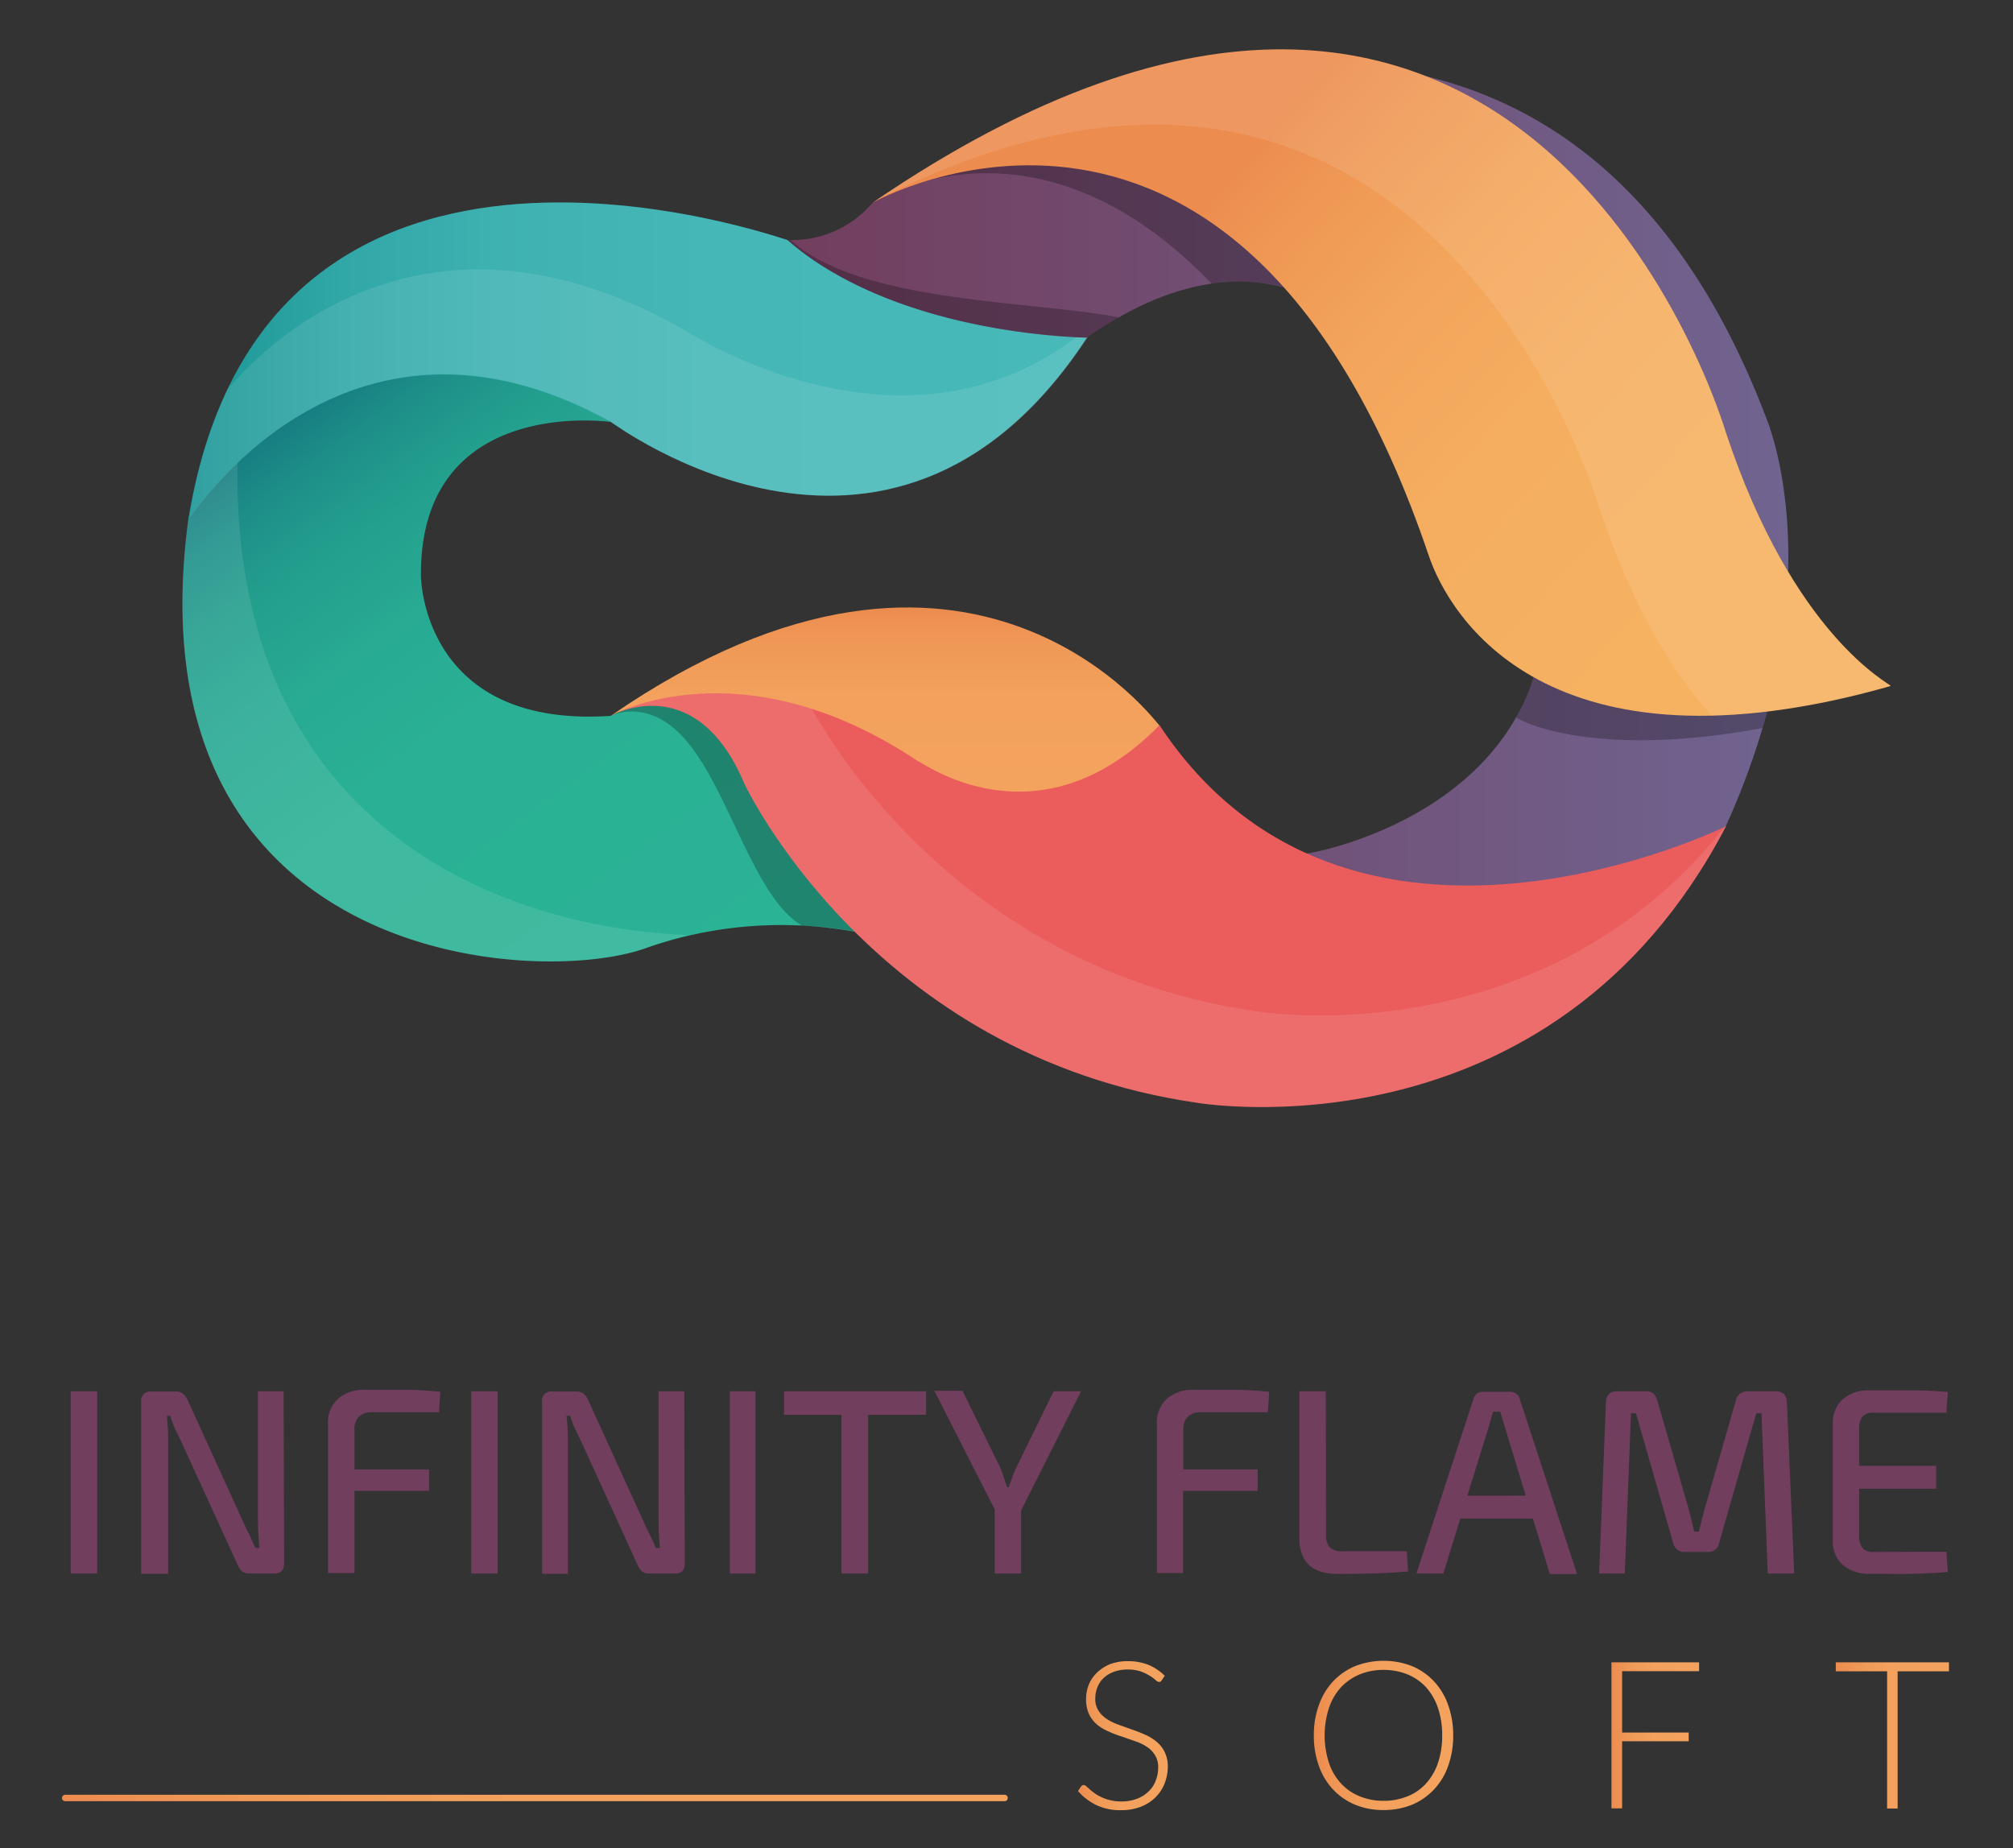<svg id="Layer_1" data-name="Layer 1" xmlns="http://www.w3.org/2000/svg" xmlns:xlink="http://www.w3.org/1999/xlink" viewBox="0 0 156.86 144"><rect x="0" y="0" width="156.86" height="144" fill="#333333" stroke="none"/><defs><style>.cls-1{fill:url(#linear-gradient);}.cls-2{fill:#fff;opacity:0.1;}.cls-3{fill:url(#linear-gradient-2);}.cls-4{fill:url(#linear-gradient-3);}.cls-5{opacity:0.26;}.cls-6{fill:#eb5c5c;}.cls-7{fill:url(#linear-gradient-4);}.cls-8{fill:url(#linear-gradient-5);}.cls-9{fill:#723e5e;}.cls-10{fill:url(#linear-gradient-6);}.cls-11{fill:url(#linear-gradient-7);}.cls-12{fill:url(#linear-gradient-8);}.cls-13{fill:url(#linear-gradient-9);}.cls-14{fill:url(#linear-gradient-10);}</style><linearGradient id="linear-gradient" x1="20.44" y1="30.72" x2="56.3" y2="80.08" gradientUnits="userSpaceOnUse"><stop offset="0" stop-color="#12707c"/><stop offset="0.03" stop-color="#15787f"/><stop offset="0.11" stop-color="#1d8e88"/><stop offset="0.21" stop-color="#239f8e"/><stop offset="0.34" stop-color="#28aa93"/><stop offset="0.51" stop-color="#2ab195"/><stop offset="1" stop-color="#2bb396"/></linearGradient><linearGradient id="linear-gradient-2" x1="14.69" y1="28.08" x2="85.27" y2="28.08" gradientUnits="userSpaceOnUse"><stop offset="0" stop-color="#1b9696"/><stop offset="0.02" stop-color="#1e9898"/><stop offset="0.17" stop-color="#31a7a7"/><stop offset="0.34" stop-color="#3eb1b1"/><stop offset="0.57" stop-color="#46b7b7"/><stop offset="1" stop-color="#48b9b9"/></linearGradient><linearGradient id="linear-gradient-3" x1="61.37" y1="38.03" x2="139.35" y2="38.03" gradientUnits="userSpaceOnUse"><stop offset="0" stop-color="#723e5e"/><stop offset="1" stop-color="#706490"/></linearGradient><linearGradient id="linear-gradient-4" x1="94.85" y1="14.29" x2="131.79" y2="47.81" gradientUnits="userSpaceOnUse"><stop offset="0" stop-color="#ec8c4f"/><stop offset="0.1" stop-color="#ee9553"/><stop offset="0.34" stop-color="#f3a55b"/><stop offset="0.62" stop-color="#f5ae60"/><stop offset="1" stop-color="#f6b161"/></linearGradient><linearGradient id="linear-gradient-5" x1="68.96" y1="47.33" x2="68.96" y2="61.68" gradientUnits="userSpaceOnUse"><stop offset="0" stop-color="#ec8c4f"/><stop offset="0.21" stop-color="#f09957"/><stop offset="0.48" stop-color="#f3a15d"/><stop offset="1" stop-color="#f4a35e"/></linearGradient><linearGradient id="linear-gradient-6" x1="84.02" y1="135.23" x2="91.03" y2="135.23" xlink:href="#linear-gradient-5"/><linearGradient id="linear-gradient-7" x1="102.38" y1="135.22" x2="113.24" y2="135.22" xlink:href="#linear-gradient-5"/><linearGradient id="linear-gradient-8" x1="125.57" y1="135.23" x2="132.4" y2="135.23" xlink:href="#linear-gradient-5"/><linearGradient id="linear-gradient-9" x1="143.03" y1="135.23" x2="151.87" y2="135.23" xlink:href="#linear-gradient-5"/><linearGradient id="linear-gradient-10" x1="4.83" y1="140.1" x2="78.53" y2="140.1" xlink:href="#linear-gradient-5"/></defs><title>new logo demo</title><path class="cls-1" d="M47.59,32.88s-14.9-2.14-14.79,12c0,0,.05,11.89,14.79,10.9,0,0,21.37-10.9,19,16.82a31.8,31.8,0,0,0-16.21,1.26C41.8,77,10,75.09,14.69,40.38,16.89,32.51,25.42,19.42,47.59,32.88Z"/><path class="cls-2" d="M18.67,32.64a21.2,21.2,0,0,0-4,7.74C10,75.09,41.8,77,50.37,73.86a29.45,29.45,0,0,1,3.28-1C38.35,72.28,16.38,63.63,18.67,32.64Z"/><path class="cls-3" d="M85.27,25.42s-11.33,2.2-23.9-6.72c.15.15-40.68-14.86-46.68,21.68.22,0,12.08-19,32.9-7.5C47.69,32.88,70.08,49.87,85.27,25.42Z"/><path class="cls-2" d="M53.13,25.6C30.77,13,18,30.23,17.74,30.32a37.29,37.29,0,0,0-3,10.06c.22,0,12.15-19.07,32.9-7.5.1,0,22.49,17,37.68-7.46l-.46.07C70.69,37.38,53.22,25.6,53.13,25.6Z"/><path class="cls-4" d="M84.69,26.31S69.94,26.2,61.37,18.7A8.22,8.22,0,0,0,68,15.79s51.05-33.69,69.91,17.52c0,.21,4.93,12.64-3.43,31.07.21,0-13.83,13.69-32.69,2.12-.86.22,15.12-2.12,18.12-15.19C120.34,51.52,110.34,8.38,84.69,26.31Z"/><path class="cls-5" d="M47.59,55.78s3-1.58,6,2.07C56.82,61.71,58.81,70,62.5,72.13c6,.19,7.78,2,7.78,2l-5.76-5.38-2.09-2.64-1.29-2.36-.86-2.11L58.3,59l-1-2.57-2-.64-1.87-.68-1.13-1H51.14Z"/><path class="cls-6" d="M47.59,55.78S54.18,52,58,61.06c0,0,9.91,21.21,35.29,24.87,0,0,27.48,4.74,41.21-21.55,0,0-29.36,14.5-44.14-7.86L65.12,51.31l-12.32,2Z"/><path class="cls-2" d="M97.86,78.79c-25.38-3.66-35.29-24.87-35.3-24.87A21,21,0,0,0,60.87,52L52.8,53.31l-5.21,2.47S54.23,52,58,61.06c0,0,9.91,21.22,35.29,24.87,0,0,27.48,4.75,41.21-21.55l-.07,0C120,82.59,97.86,78.79,97.86,78.79Z"/><path class="cls-5" d="M118.14,55.91c1.43.86,7.45,3,19.2.82l.63-2.26-17.66-4.29A25.48,25.48,0,0,1,118.14,55.91Z"/><path class="cls-5" d="M68,15.79s12.52-8.16,26.42,6.32a15.78,15.78,0,0,1,8.12,1c-.24-.75-6.63-7.07-6.63-7.07l-7.39-2.75-6.4-2.75-10.07,2.6Z"/><path class="cls-7" d="M68,15.79S96.55-.33,111.34,43.31c1.57,4.64,9.21,17.75,36,10.14-.11-.21-7.61-3.91-12.86-19.78C134.48,33.74,119.21-19.17,68,15.79Z"/><path class="cls-2" d="M124.61,39.52c2.77,8.38,6.16,13.36,8.77,16.24a55.94,55.94,0,0,0,13.94-2.31c-.1-.21-7.6-3.91-12.85-19.78,0,.07-15.22-52.66-66.23-18.05C111.37-6.23,124.61,39.59,124.61,39.52Z"/><path class="cls-8" d="M47.59,55.78s10.07-5.76,24,3.57c.1-.11,9.21,6.89,18.75-2.83C90.34,56.67,75.87,36.28,47.59,55.78Z"/><path class="cls-5" d="M61.37,18.7s6.8,6.92,23.32,7.61c0,0,1.78-1.21,2.49-1.58-6.47-1.29-20.13-1.08-25.55-6C61.38,18.72,61.37,18.7,61.37,18.7Z"/><path class="cls-9" d="M7.57,122.61H5.51v-14.2H7.57Z"/><path class="cls-9" d="M22.14,121.81c0,.54-.25.8-.76.8H19.43a.91.91,0,0,1-.54-.15,1.15,1.15,0,0,1-.35-.48l-4.43-9.68-.4-.83a6.69,6.69,0,0,1-.44-1.15H13a16.08,16.08,0,0,1,.1,2v10.31H11v-13.4a.71.71,0,0,1,.79-.8H13.7a.91.91,0,0,1,.54.15,1.53,1.53,0,0,1,.37.49l4.3,9.43.29.63c.33.66.56,1.16.7,1.49h.31c-.07-.83-.11-1.56-.11-2.21v-10h2Z"/><path class="cls-9" d="M27.92,110.44a1.4,1.4,0,0,0-.3,1v3.06h5.81v1.67l-5.81,0v6.4H25.56V111a2.51,2.51,0,0,1,.77-2,3,3,0,0,1,2.09-.7c1.35,0,2.46,0,3.35,0s1.73.07,2.54.15l-.1,1.59H28.94A1.41,1.41,0,0,0,27.92,110.44Z"/><path class="cls-9" d="M38.78,122.61H36.72v-14.2h2.06Z"/><path class="cls-9" d="M53.36,121.81c0,.54-.26.8-.77.8h-2a.91.91,0,0,1-.54-.15,1.24,1.24,0,0,1-.35-.48l-4.42-9.68c-.06-.11-.19-.39-.4-.83a6.07,6.07,0,0,1-.45-1.15h-.29a15.88,15.88,0,0,1,.11,2v10.31H42.24v-13.4a.7.7,0,0,1,.78-.8h1.89a.91.91,0,0,1,.54.15,1.4,1.4,0,0,1,.37.49l4.3,9.43.29.63c.33.66.56,1.16.7,1.49h.31c-.07-.83-.1-1.56-.1-2.21v-10h2Z"/><path class="cls-9" d="M58.87,122.61h-2v-14.2h2Z"/><path class="cls-9" d="M72.16,110.24H67.65v12.37H65.57V110.24H61.1v-1.83H72.16Z"/><path class="cls-9" d="M79.57,117.69v4.92H77.51v-5l-4.7-9.24H75l2.86,5.82a7.39,7.39,0,0,1,.38,1q.18.56.24.69h.14c0-.09.1-.32.23-.68a7,7,0,0,1,.39-.94l2.86-5.85h2.14Z"/><path class="cls-9" d="M92.51,110.44a1.4,1.4,0,0,0-.3,1v3.06H98v1.67l-5.81,0v6.4H90.15V111a2.51,2.51,0,0,1,.77-2,3,3,0,0,1,2.09-.7c1.35,0,2.46,0,3.35,0s1.73.07,2.54.15l-.1,1.59H93.53A1.41,1.41,0,0,0,92.51,110.44Z"/><path class="cls-9" d="M103.33,119.57a1.41,1.41,0,0,0,.29,1,1.34,1.34,0,0,0,1,.3h5l.1,1.58c-1.33.12-3.15.19-5.47.19-2,0-3-.94-3-2.8V108.41h2.06Z"/><path class="cls-9" d="M119.45,118.33h-5.66l-1.32,4.28h-2.1L114.82,109a.74.74,0,0,1,.28-.41.83.83,0,0,1,.48-.14h2.1a.75.75,0,0,1,.47.15.72.72,0,0,1,.27.4l4.47,13.65h-2.12Zm-.56-1.79-1.64-5.39L116.9,110h-.56l-.33,1.16-1.67,5.39Z"/><path class="cls-9" d="M139,108.62a1,1,0,0,1,.24.63l.57,13.36h-2.06l-.49-12.49h-.41l-2.89,10.11a.84.84,0,0,1-.88.7h-1.79a.87.87,0,0,1-.91-.7l-2.9-10.11h-.39l-.48,12.49h-2l.53-13.36a.9.9,0,0,1,.24-.63.82.82,0,0,1,.61-.21h2.28a.89.89,0,0,1,.56.17,1.13,1.13,0,0,1,.31.53l2.4,8.32c.14.49.3,1.13.48,1.91h.37c.16-.73.33-1.37.49-1.93l2.39-8.3a.89.89,0,0,1,.91-.7h2.24A.84.84,0,0,1,139,108.62Z"/><path class="cls-9" d="M151.67,120.91l.11,1.58c-.83.07-1.7.11-2.63.14s-2.08,0-3.47,0a3,3,0,0,1-2.08-.69,2.43,2.43,0,0,1-.78-1.87v-9.18a2.43,2.43,0,0,1,.78-1.86,3,3,0,0,1,2.08-.69c1.39,0,2.54,0,3.47,0s1.8.06,2.63.13l-.11,1.61H146a1.09,1.09,0,0,0-.87.3,1.56,1.56,0,0,0-.26,1v2.84h6V116h-6v3.63a1.58,1.58,0,0,0,.26,1,1.09,1.09,0,0,0,.87.3Z"/><path class="cls-10" d="M90.53,130.92a.24.24,0,0,1-.21.14.46.46,0,0,1-.27-.15,3.3,3.3,0,0,0-.45-.33,4.3,4.3,0,0,0-.71-.34,3.13,3.13,0,0,0-1-.15,3.09,3.09,0,0,0-1.1.18,2.39,2.39,0,0,0-.79.48,2,2,0,0,0-.48.71,2.21,2.21,0,0,0-.17.84,1.67,1.67,0,0,0,.25,1,2.17,2.17,0,0,0,.64.64,4.14,4.14,0,0,0,.92.45l1,.36q.54.18,1,.39a3.65,3.65,0,0,1,.92.54,2.4,2.4,0,0,1,.65.79A2.54,2.54,0,0,1,91,137.6a3.76,3.76,0,0,1-.24,1.35,3.23,3.23,0,0,1-.72,1.1,3.33,3.33,0,0,1-1.14.73,4.11,4.11,0,0,1-1.54.27,4.31,4.31,0,0,1-1.94-.4A4.57,4.57,0,0,1,84,139.56l.23-.35a.28.28,0,0,1,.22-.12.35.35,0,0,1,.19.09l.27.24a4.84,4.84,0,0,0,.39.31,2.84,2.84,0,0,0,.52.3,3.1,3.1,0,0,0,.69.24,3.38,3.38,0,0,0,.88.1,3.3,3.3,0,0,0,1.21-.21,2.6,2.6,0,0,0,.89-.56,2.11,2.11,0,0,0,.56-.84,2.75,2.75,0,0,0,.2-1,1.77,1.77,0,0,0-.25-1,2.15,2.15,0,0,0-.65-.66,4,4,0,0,0-.91-.43l-1-.35c-.36-.11-.71-.24-1-.38a3.75,3.75,0,0,1-.92-.53,2.51,2.51,0,0,1-.65-.82,2.73,2.73,0,0,1-.24-1.22,3,3,0,0,1,.21-1.1,2.86,2.86,0,0,1,.64-.94,3.29,3.29,0,0,1,1-.65,3.84,3.84,0,0,1,1.4-.24,4.21,4.21,0,0,1,1.59.28,3.84,3.84,0,0,1,1.29.86Z"/><path class="cls-11" d="M113.24,135.22a7,7,0,0,1-.4,2.4,5.11,5.11,0,0,1-1.11,1.83,5,5,0,0,1-1.71,1.18,5.89,5.89,0,0,1-2.22.41,5.73,5.73,0,0,1-2.19-.41,4.94,4.94,0,0,1-1.72-1.18,5.11,5.11,0,0,1-1.11-1.83,6.79,6.79,0,0,1-.4-2.4,6.72,6.72,0,0,1,.4-2.38,5.24,5.24,0,0,1,1.11-1.84,5.07,5.07,0,0,1,1.72-1.18,6.13,6.13,0,0,1,4.41,0,5,5,0,0,1,1.71,1.18,5.24,5.24,0,0,1,1.11,1.84A7,7,0,0,1,113.24,135.22Zm-.86,0a6.54,6.54,0,0,0-.33-2.14,4.64,4.64,0,0,0-.93-1.61,4.08,4.08,0,0,0-1.44-1,4.92,4.92,0,0,0-1.88-.35,4.84,4.84,0,0,0-1.85.35,4.21,4.21,0,0,0-1.45,1,4.5,4.5,0,0,0-.94,1.61,6.94,6.94,0,0,0,0,4.29,4.38,4.38,0,0,0,.94,1.6,4,4,0,0,0,1.45,1,4.84,4.84,0,0,0,1.85.35,4.92,4.92,0,0,0,1.88-.35,3.84,3.84,0,0,0,1.44-1,4.5,4.5,0,0,0,.93-1.6A6.52,6.52,0,0,0,112.38,135.22Z"/><path class="cls-12" d="M132.4,129.53v.69h-6V135h5.19v.68H126.4v5.23h-.83V129.53Z"/><path class="cls-13" d="M151.87,129.53v.7h-4v10.69h-.82V130.23h-4v-.7Z"/><path class="cls-14" d="M78.28,140.35H5.08a.25.25,0,0,1,0-.5h73.2a.25.25,0,0,1,0,.5Z"/></svg>